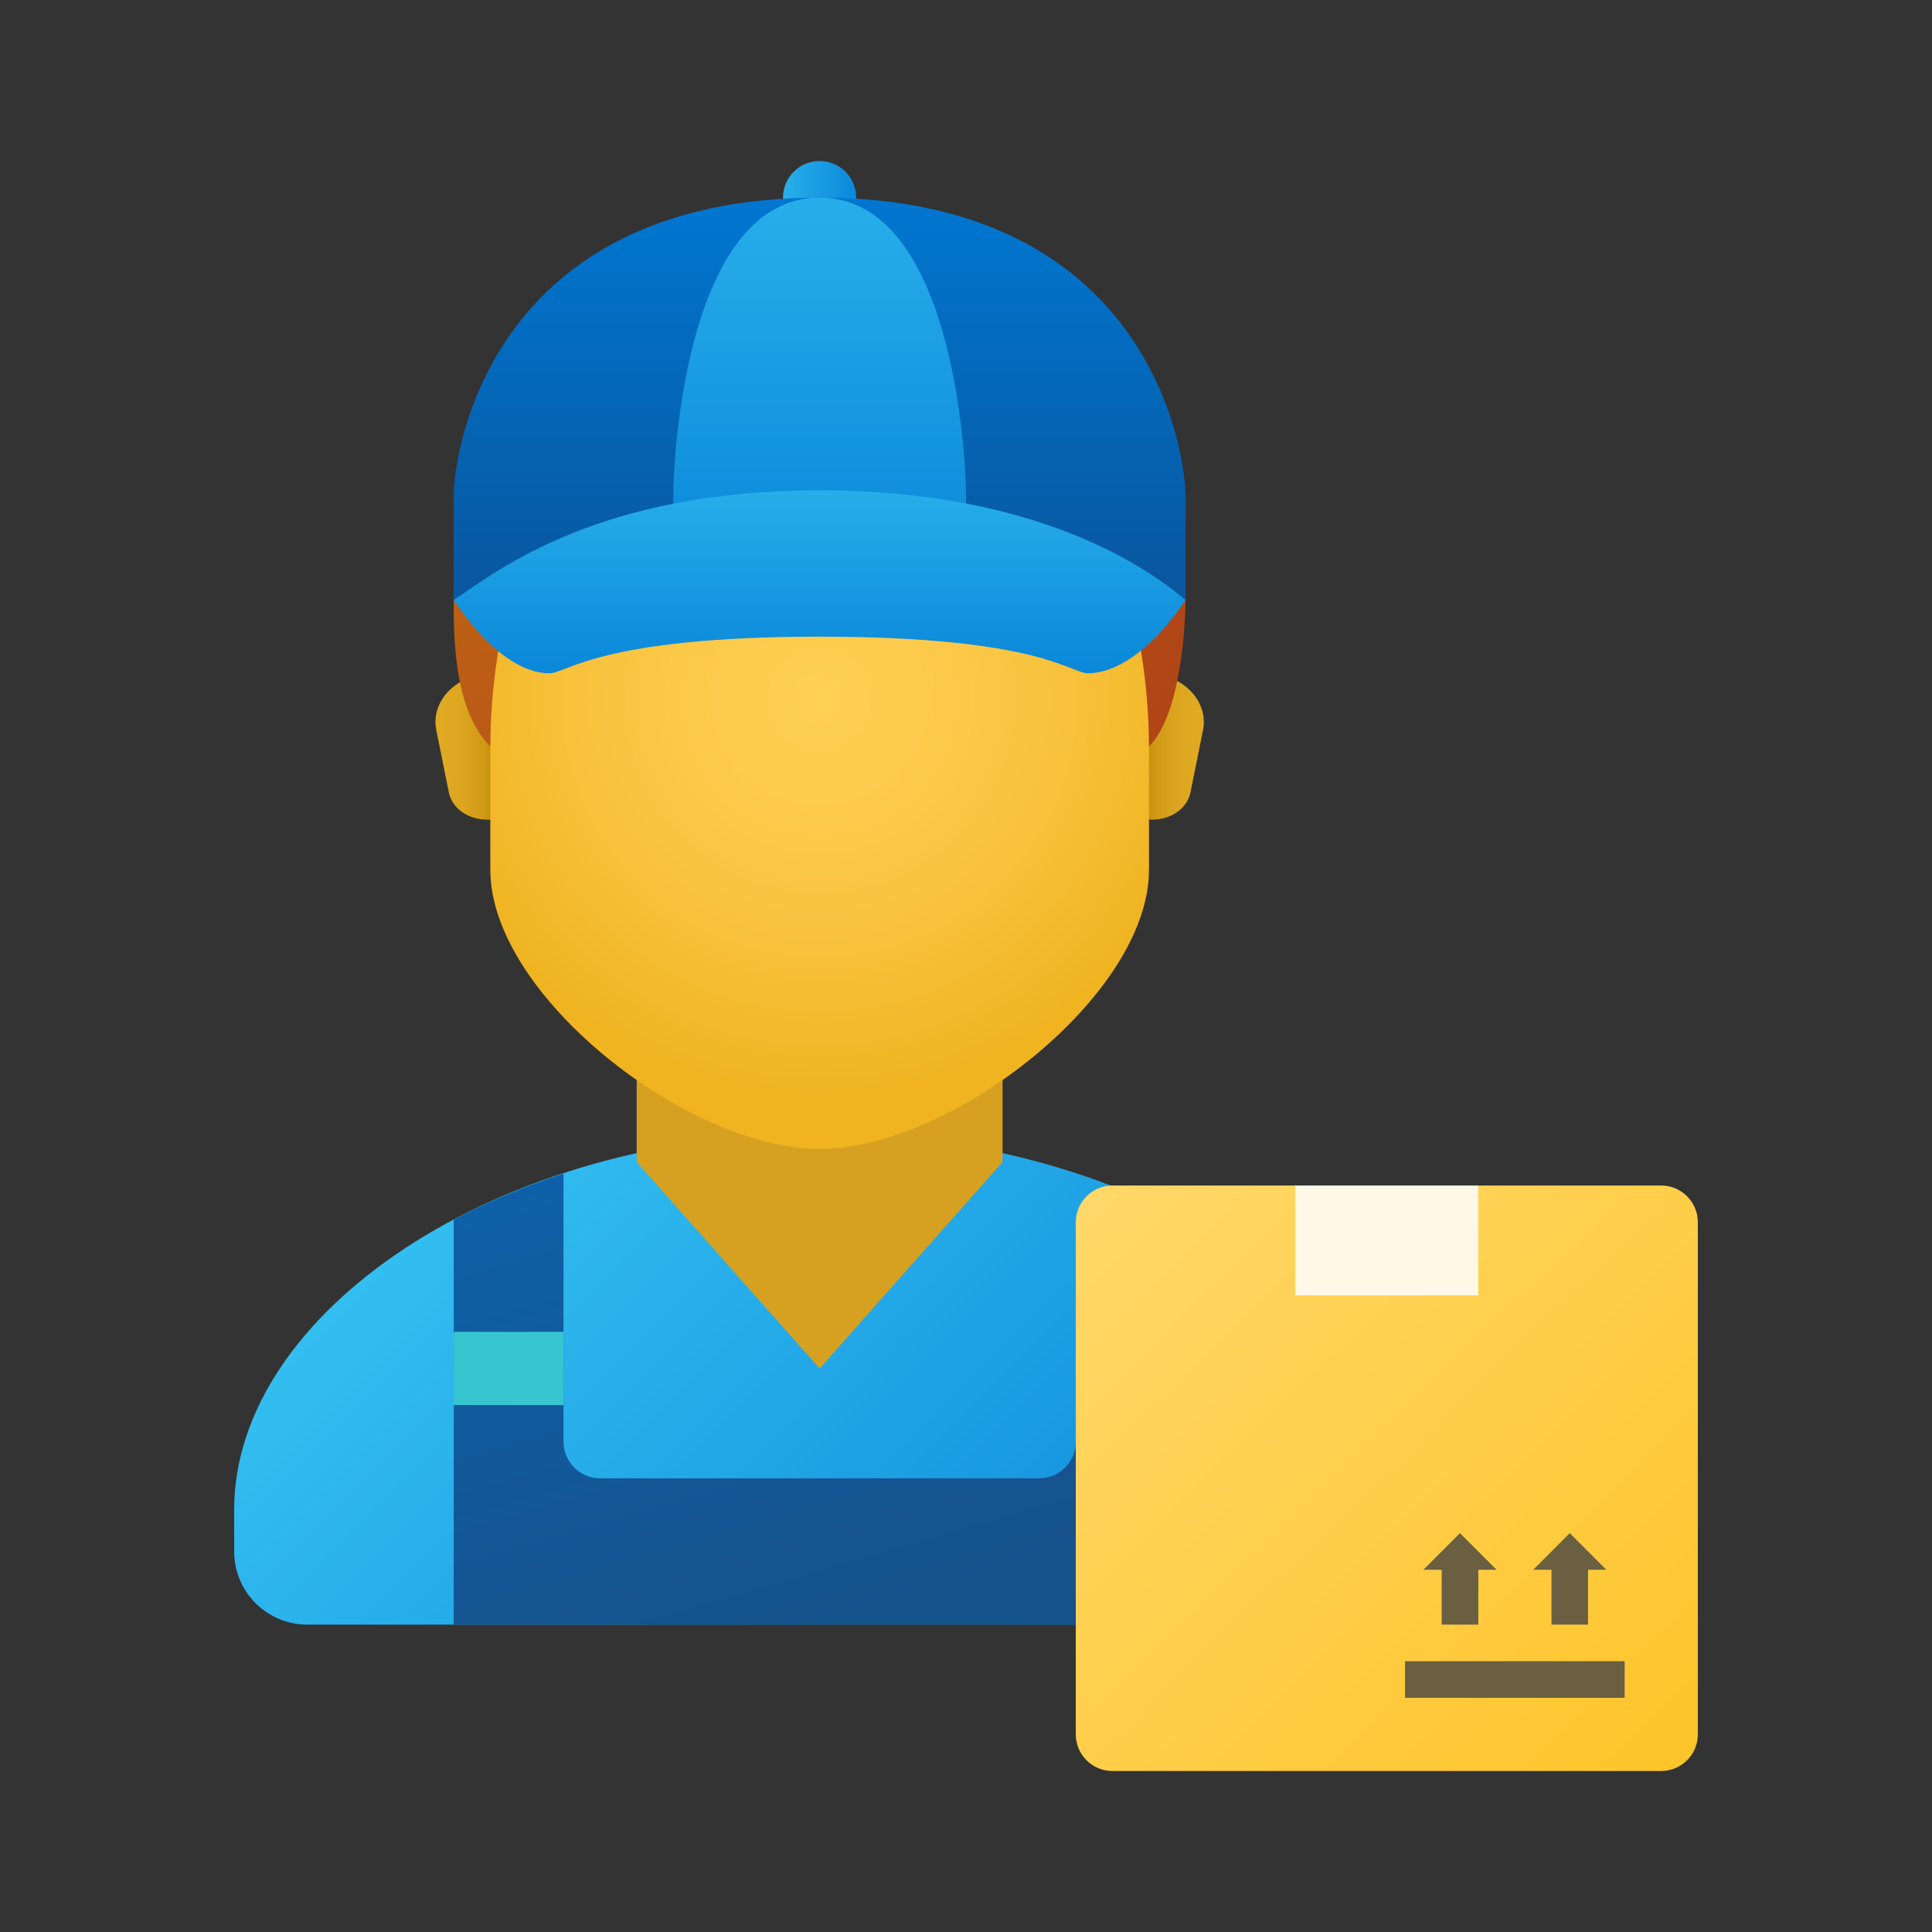 <svg width="24" height="24" viewBox="0 0 24 24" fill="none" xmlns="http://www.w3.org/2000/svg">
<rect x="0" y="0" width="24" height="24" fill="#333333" stroke="none"/>
<path d="M10.182 2.909C10.433 2.909 10.636 2.706 10.636 2.455C10.636 2.204 10.433 2 10.182 2C9.931 2 9.727 2.204 9.727 2.455C9.727 2.706 9.931 2.909 10.182 2.909Z" fill="url(#paint0_linear_40_4901)"/>
<path d="M10.182 14.078C6.165 14.078 2.909 16.315 2.909 18.753V19.273C2.909 19.775 3.316 20.182 3.818 20.182H16.546C17.048 20.182 17.454 19.775 17.454 19.273V18.753C17.454 16.315 14.199 14.078 10.182 14.078Z" fill="url(#paint1_linear_40_4901)"/>
<path d="M12.454 14.435L10.182 17L7.909 14.435V11.984H12.454V14.435Z" fill="#D6A121"/>
<path d="M14.235 8.364H13.995V10.182H14.315C14.549 10.182 14.748 10.04 14.788 9.845L14.944 9.071C15.019 8.701 14.68 8.364 14.235 8.364Z" fill="url(#paint2_linear_40_4901)"/>
<path d="M6.129 8.364H6.369V10.182H6.049C5.815 10.182 5.615 10.04 5.576 9.845L5.42 9.071C5.345 8.701 5.683 8.364 6.129 8.364Z" fill="url(#paint3_linear_40_4901)"/>
<path d="M10.182 3.091C8.163 3.091 6.091 3.398 6.091 7.761C6.091 8.11 6.091 10.433 6.091 10.806C6.091 12.364 8.545 14.273 10.182 14.273C11.818 14.273 14.273 12.364 14.273 10.806C14.273 10.433 14.273 8.111 14.273 7.761C14.273 3.398 12.2 3.091 10.182 3.091Z" fill="url(#paint4_radial_40_4901)"/>
<path d="M13.364 15.488V17.909C13.364 18.16 13.16 18.364 12.909 18.364H7.455C7.204 18.364 7 18.16 7 17.909V14.579C6.513 14.739 6.055 14.93 5.636 15.152V20.182H14.727V15.606L13.364 15.488Z" fill="url(#paint5_linear_40_4901)"/>
<path d="M14.727 16.545H13.364V17.454H14.727V16.545Z" fill="#37C6D0"/>
<path d="M7 16.545H5.636V17.454H7V16.545Z" fill="#37C6D0"/>
<path d="M10.182 4.975C6.545 4.975 5.636 6.107 5.636 7.455C5.636 7.909 5.636 8.818 6.091 9.273C6.091 7.909 6.545 5.636 7.909 5.636C8.485 5.636 8.942 6.545 10.182 6.545C11.229 6.545 11.489 5.636 12.454 5.636C13.818 5.636 14.273 7.909 14.273 9.273C14.727 8.818 14.727 7.455 14.727 7.455C14.727 5.895 13.818 4.975 10.182 4.975Z" fill="url(#paint6_radial_40_4901)"/>
<path d="M10.182 2.455C6.091 2.455 5.636 5.618 5.636 6.156V7.455C5.636 7.455 6.091 7 10.182 7C14.273 7 14.727 7.455 14.727 7.455V6.156C14.727 5.618 14.273 2.455 10.182 2.455Z" fill="url(#paint7_linear_40_4901)"/>
<path d="M10.182 2.455C8.545 2.455 8.364 5.618 8.364 6.156V7H12V6.156C12 5.618 11.818 2.455 10.182 2.455Z" fill="url(#paint8_linear_40_4901)"/>
<path d="M10.182 6.091C7.455 6.091 6.205 7.068 5.636 7.455C6.091 8.127 6.51 8.364 6.826 8.364C7.041 8.364 7.454 7.909 10.181 7.909C12.909 7.909 13.299 8.364 13.515 8.364C13.829 8.364 14.273 8.127 14.727 7.455C14.286 7.077 12.909 6.091 10.182 6.091Z" fill="url(#paint9_linear_40_4901)"/>
<path d="M20.636 22H13.818C13.568 22 13.364 21.796 13.364 21.546V15.182C13.364 14.932 13.568 14.727 13.818 14.727H20.636C20.886 14.727 21.091 14.932 21.091 15.182V21.546C21.091 21.796 20.886 22 20.636 22Z" fill="url(#paint10_linear_40_4901)"/>
<path d="M16.091 14.727H18.364V16.091H16.091V14.727Z" fill="#FFF8E6"/>
<path d="M20.182 20.636H17.454V21.091H20.182V20.636Z" fill="#6B5F41"/>
<path d="M19.954 19.5L19.5 19.045L19.046 19.5H19.273V20.182H19.727V19.5H19.954Z" fill="#6B5F41"/>
<path d="M18.591 19.5L18.136 19.045L17.682 19.5H17.909V20.182H18.364V19.5H18.591Z" fill="#6B5F41"/>
<defs>
<linearGradient id="paint0_linear_40_4901" x1="9.727" y1="2.455" x2="10.636" y2="2.455" gradientUnits="userSpaceOnUse">
<stop stop-color="#28AFEA"/>
<stop offset="1" stop-color="#0B88DA"/>
</linearGradient>
<linearGradient id="paint1_linear_40_4901" x1="5.994" y1="14.358" x2="14.307" y2="22.671" gradientUnits="userSpaceOnUse">
<stop stop-color="#33BEF0"/>
<stop offset="1" stop-color="#0A85D9"/>
</linearGradient>
<linearGradient id="paint2_linear_40_4901" x1="14.235" y1="9.273" x2="14.841" y2="9.273" gradientUnits="userSpaceOnUse">
<stop stop-color="#C48F0C"/>
<stop offset="0.251" stop-color="#D19B16"/>
<stop offset="0.619" stop-color="#DCA51F"/>
<stop offset="1" stop-color="#E0A922"/>
</linearGradient>
<linearGradient id="paint3_linear_40_4901" x1="6.129" y1="9.273" x2="5.522" y2="9.273" gradientUnits="userSpaceOnUse">
<stop stop-color="#C48F0C"/>
<stop offset="0.251" stop-color="#D19B16"/>
<stop offset="0.619" stop-color="#DCA51F"/>
<stop offset="1" stop-color="#E0A922"/>
</linearGradient>
<radialGradient id="paint4_radial_40_4901" cx="0" cy="0" r="1" gradientUnits="userSpaceOnUse" gradientTransform="translate(10.182 8.681) scale(4.898)">
<stop stop-color="#FFCF54"/>
<stop offset="0.261" stop-color="#FDCB4D"/>
<stop offset="0.639" stop-color="#F7C13A"/>
<stop offset="1" stop-color="#F0B421"/>
</radialGradient>
<linearGradient id="paint5_linear_40_4901" x1="8.983" y1="13.771" x2="10.797" y2="20.011" gradientUnits="userSpaceOnUse">
<stop stop-color="#0D61A9"/>
<stop offset="1" stop-color="#16528C"/>
</linearGradient>
<radialGradient id="paint6_radial_40_4901" cx="0" cy="0" r="1" gradientUnits="userSpaceOnUse" gradientTransform="translate(6.294 5.307) scale(10.397)">
<stop stop-color="#C26715"/>
<stop offset="0.508" stop-color="#B85515"/>
<stop offset="1" stop-color="#AD3F16"/>
</radialGradient>
<linearGradient id="paint7_linear_40_4901" x1="10.182" y1="2.235" x2="10.182" y2="7.164" gradientUnits="userSpaceOnUse">
<stop stop-color="#0078D3"/>
<stop offset="1" stop-color="#0858A1"/>
</linearGradient>
<linearGradient id="paint8_linear_40_4901" x1="10.182" y1="2.367" x2="10.182" y2="7.016" gradientUnits="userSpaceOnUse">
<stop stop-color="#28AFEA"/>
<stop offset="1" stop-color="#0B88DA"/>
</linearGradient>
<linearGradient id="paint9_linear_40_4901" x1="10.182" y1="6.019" x2="10.182" y2="8.297" gradientUnits="userSpaceOnUse">
<stop stop-color="#28AFEA"/>
<stop offset="1" stop-color="#0B88DA"/>
</linearGradient>
<linearGradient id="paint10_linear_40_4901" x1="13.698" y1="14.729" x2="20.704" y2="21.944" gradientUnits="userSpaceOnUse">
<stop stop-color="#FFD869"/>
<stop offset="1" stop-color="#FEC52B"/>
</linearGradient>
</defs>
</svg>
